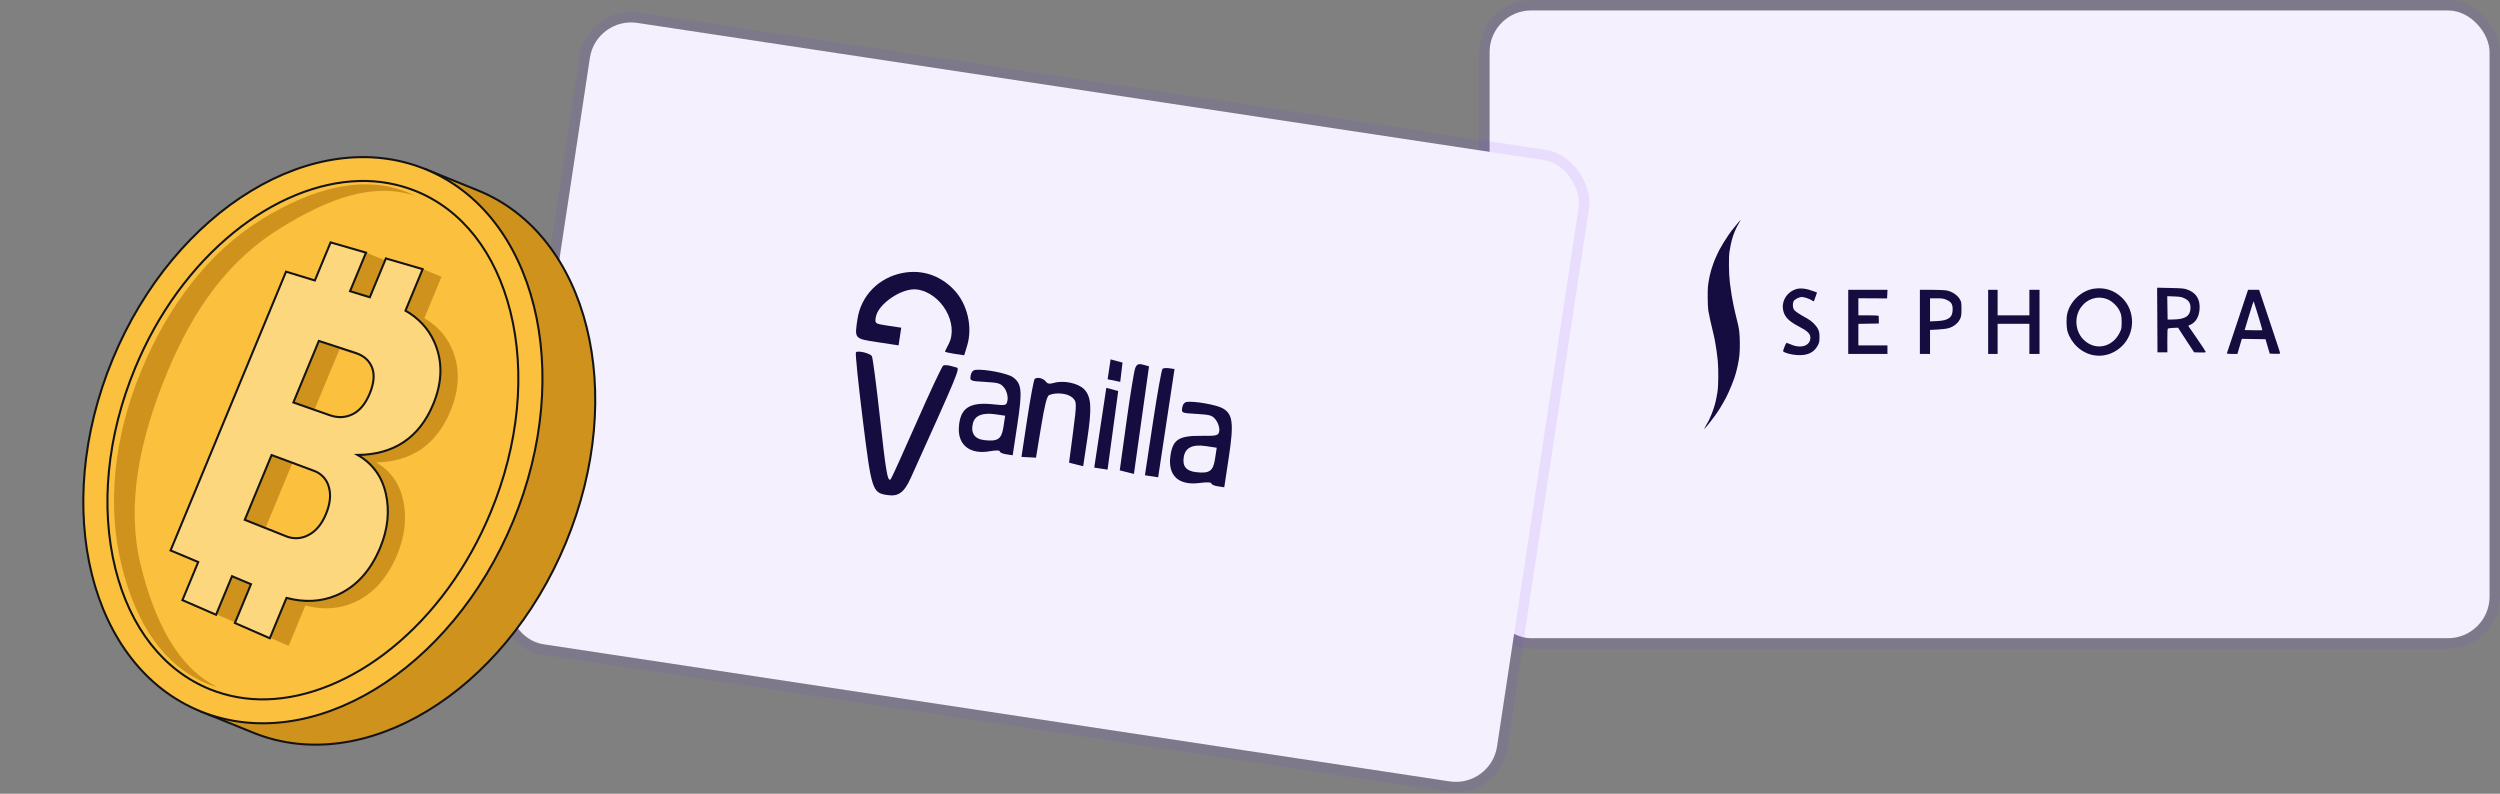 <svg width="1200" height="381" viewBox="0 0 1200 381" fill="none" xmlns="http://www.w3.org/2000/svg">
<rect x="0" y="0" width="1200" height="381" fill="#808080" stroke="none"/>
<rect x="715" y="5" width="480" height="301.345" rx="20" fill="#F5F0FE"/>
<path fill-rule="evenodd" clip-rule="evenodd" d="M834.982 106.599C833.317 109.302 832.092 112.166 831.257 115.311C830.891 116.693 830.713 117.569 830.178 120.637C829.73 123.208 829.821 131.51 830.344 135.76C830.624 138.039 831.011 140.764 831.166 141.546C831.252 141.98 831.433 142.986 831.568 143.782C831.704 144.577 831.877 145.494 831.953 145.82C832.03 146.145 832.178 146.856 832.284 147.398C832.389 147.94 832.612 148.946 832.78 149.634C834.478 156.59 834.469 156.548 834.836 159.102C835.177 161.473 835.229 167.977 834.925 170.411C834.658 172.556 834.621 172.805 834.408 173.896C834.308 174.402 834.159 175.172 834.075 175.606C833.992 176.04 833.772 176.957 833.588 177.644C833.403 178.331 833.21 179.071 833.16 179.288C832.653 181.457 829.922 188.236 828.499 190.86C826.372 194.783 825.166 196.748 823.137 199.605C821.915 201.326 819.032 204.955 818.619 205.292C818.508 205.383 818.332 205.576 818.229 205.72C817.914 206.163 818.012 205.695 818.345 205.165C818.517 204.892 818.992 204.047 819.401 203.287C819.811 202.528 820.217 201.804 820.304 201.678C820.392 201.553 820.463 201.384 820.463 201.304C820.463 201.223 820.569 200.971 820.699 200.743C820.829 200.515 821.188 199.707 821.496 198.948C822.676 196.039 823.446 193.412 823.943 190.597C824.084 189.802 824.269 188.766 824.356 188.296C824.856 185.581 824.94 177.365 824.513 172.976C824.293 170.715 823.77 166.949 823.389 164.888C823.302 164.418 823.154 163.59 823.059 163.047C822.964 162.505 822.819 161.794 822.738 161.469C822.656 161.144 822.47 160.345 822.325 159.694C822.18 159.043 821.947 158.066 821.809 157.524C821.296 155.519 820.682 152.723 820.308 150.686C820.222 150.216 820.07 149.417 819.97 148.91C819.703 147.561 819.58 139.507 819.796 137.601C820.217 133.901 821.03 130.326 822.174 127.146C822.5 126.242 822.805 125.384 822.852 125.24C823.001 124.786 825.028 120.381 825.151 120.242C825.216 120.17 825.404 119.815 825.568 119.453C825.955 118.603 828.58 114.345 829.487 113.097C829.872 112.567 830.187 112.113 830.187 112.089C830.187 111.826 835.411 105.448 835.626 105.448C835.662 105.448 835.372 105.966 834.982 106.599Z" fill="#150D40"/>
<path fill-rule="evenodd" clip-rule="evenodd" d="M1005.27 138.536C999.263 139.341 993.676 144.516 992.275 150.571C991.752 152.828 991.844 157.196 992.455 159.209C993.269 161.889 994.958 164.55 997.105 166.532C1003.32 172.276 1012.34 172.124 1018.51 166.172C1025.01 159.892 1025.02 149.079 1018.51 142.862C1014.82 139.327 1010.32 137.859 1005.27 138.536ZM1035.51 153.6L1035.59 169.106H1037.97H1040.35L1040.32 163.608C1040.3 160.584 1040.4 157.967 1040.53 157.793C1040.67 157.618 1041.84 157.435 1043.13 157.385L1045.49 157.294L1046.12 158.331C1046.47 158.9 1048.2 161.558 1049.97 164.236L1053.19 169.106L1055.99 169.196C1057.8 169.255 1058.79 169.17 1058.79 168.955C1058.79 168.772 1056.89 165.871 1054.57 162.508L1050.35 156.394L1051.57 155.79C1054.09 154.537 1055.55 151.963 1055.8 148.346C1056.11 143.716 1054.22 140.625 1050.14 139.081C1048.45 138.441 1047.54 138.348 1041.83 138.229L1035.42 138.094L1035.51 153.6ZM862.168 138.768C858.138 139.955 855.391 143.876 855.768 147.904C856.117 151.63 858.18 154 863.421 156.696C867.527 158.808 868.984 160.214 868.984 162.068C868.984 165.939 864.56 167.493 859.649 165.347C858.53 164.859 857.558 164.514 857.489 164.583C857.04 165.028 855.713 168.475 855.917 168.667C856.74 169.442 859.999 170.295 862.691 170.44C867.496 170.7 870.552 169.33 872.381 166.097C873.219 164.615 873.346 164.065 873.354 161.88C873.362 159.886 873.211 159.066 872.625 157.915C871.73 156.155 869.66 154.1 867.686 153.01C863.399 150.644 861.469 149.342 861.03 148.518C860.454 147.44 860.406 145.716 860.922 144.62C861.346 143.72 863.563 142.558 864.857 142.558C866.011 142.558 868.612 143.432 869.715 144.189C870.404 144.662 870.645 144.707 870.766 144.387C870.853 144.159 871.205 143.171 871.549 142.192L872.175 140.411L870.498 139.774C867.153 138.501 864.259 138.152 862.168 138.768ZM887.153 154.497V169.891H896.562H905.971V167.849V165.807H898.995H892.02V160.631V155.456L896.93 155.369L901.841 155.282L901.819 153.633C901.807 152.726 901.787 151.842 901.775 151.669C901.761 151.475 899.9 151.355 896.887 151.355H892.02V147.26V143.164L898.914 143.201L905.809 143.237L905.905 141.17L906.001 139.103H896.577H887.153V154.497ZM921.545 154.497V169.891H923.978H926.412V164.123V158.354L930.062 158.18C932.069 158.084 934.472 157.778 935.401 157.5C937.699 156.812 939.674 155.276 940.67 153.403C941.412 152.006 941.499 151.479 941.499 148.354C941.499 145.017 941.456 144.798 940.513 143.319C939.363 141.514 936.922 139.944 934.473 139.436C933.591 139.252 930.321 139.103 927.207 139.103H921.545V154.497ZM954.314 154.497V169.891H956.585H958.857V162.665V155.439H966.481H974.106V162.665V169.891H976.539H978.973V154.497V139.103H976.539H974.106V145.229V151.355H966.481H958.857V145.229V139.103H956.585H954.314V154.497ZM1078.04 142.166C1077.48 143.851 1075.24 150.593 1073.06 157.15C1070.88 163.707 1069.03 169.255 1068.94 169.481C1068.81 169.797 1069.37 169.891 1071.36 169.891H1073.95L1075.01 166.271L1076.08 162.651L1081.76 162.737L1087.44 162.822L1088.45 166.278L1089.47 169.734L1091.97 169.826C1093.35 169.876 1094.48 169.795 1094.48 169.646C1094.48 169.497 1094.27 168.749 1094.01 167.983C1093.75 167.218 1092.21 162.563 1090.58 157.638C1088.95 152.714 1086.89 146.529 1085.99 143.894L1084.37 139.103H1081.72H1079.07L1078.04 142.166ZM1048.56 143.193C1050.61 144.179 1051.47 145.547 1051.44 147.738C1051.38 151.637 1049.01 153.26 1043.21 153.353L1040.46 153.397L1040.37 147.785L1040.28 142.172L1043.61 142.293C1046.35 142.392 1047.23 142.553 1048.56 143.193ZM1011.32 143.551C1013.82 144.451 1016.57 147.125 1017.63 149.681C1018.25 151.18 1018.39 152.084 1018.39 154.661C1018.39 157.57 1018.31 157.965 1017.35 159.859C1013.76 166.913 1005.6 168.435 1000.14 163.069C996.11 159.112 995.506 152.236 998.781 147.615C1001.75 143.432 1006.62 141.852 1011.32 143.551ZM934.374 143.93C936.618 144.942 937.268 145.972 937.275 148.528C937.286 152.355 935.237 153.875 929.737 154.118L926.412 154.265V148.726V143.187L929.575 143.19C932.209 143.192 933.012 143.316 934.374 143.93ZM1083.94 151.539C1085.09 155.305 1085.98 158.435 1085.92 158.493C1085.86 158.552 1083.92 158.56 1081.62 158.512L1077.43 158.424L1079.53 151.451C1080.69 147.616 1081.69 144.526 1081.75 144.585C1081.81 144.643 1082.8 147.773 1083.94 151.539Z" fill="#150D40"/>
<rect x="712.5" y="2.5" width="485" height="306.345" rx="22.5" stroke="#7234F5" stroke-opacity="0.1" stroke-width="5"/>
<rect x="286.131" y="8" width="480" height="301.651" rx="20" transform="rotate(8.604 286.131 8)" fill="#F5F0FE"/>
<path fill-rule="evenodd" clip-rule="evenodd" d="M433.331 131.012C421.831 133.181 413.292 141.876 411.585 153.153C410.14 162.706 410.002 162.55 421.38 164.272L431.317 165.776L432.6 157.293L426.253 156.333C419.98 155.384 419.911 155.337 420.363 152.35C421.344 145.867 433.113 137.938 440.244 138.957C451.912 140.624 460.44 155.493 455.312 165.227C454.395 166.968 453.619 168.56 453.588 168.765C453.557 168.97 455.619 169.453 458.171 169.839L462.812 170.541L464.199 166.035C466.995 156.957 464.345 145.766 457.793 138.981C451.146 132.097 442.502 129.282 433.331 131.012ZM544.912 176.659C544.378 177.958 542.487 189.539 540.709 202.393L537.479 225.766L544.292 227.479L551.527 175.831L548.706 175.064C546.481 174.46 545.677 174.798 544.912 176.659ZM558.024 176.995C557.577 177.324 555.491 188.966 553.388 202.866L549.564 228.136L555.911 229.097L563.773 177.141L561.305 176.768C559.947 176.562 558.47 176.664 558.024 176.995ZM410.835 169.116C410.486 169.528 411.955 183.988 414.102 201.25C418.364 235.517 418.696 236.534 425.974 237.635C431.245 238.432 434.011 236.4 437.171 229.405C459.893 179.118 460.836 176.85 459.194 176.411C458.765 176.297 457.377 175.925 456.11 175.586C454.842 175.246 453.337 175.181 452.766 175.442C452.194 175.701 446.408 188.014 439.907 202.802C433.407 217.589 427.818 229.889 427.486 230.134C426.029 231.211 425.253 226.69 422.347 200.21C420.649 184.742 418.918 171.574 418.499 170.948C417.538 169.513 411.684 168.114 410.835 169.116ZM468.222 177.53C467.054 177.655 466.144 178.749 465.907 180.315C465.521 182.864 465.606 182.901 472.885 183.319C479.488 183.698 480.452 184.012 482.166 186.343C483.218 187.773 483.876 190.254 483.629 191.858C483.191 194.686 482.985 194.752 476.731 194.076C465.298 192.841 460.762 195.909 460.253 205.221C459.784 213.8 465.798 218.324 475.335 216.565C477.917 216.089 479.966 216.12 479.888 216.636C479.81 217.151 481.174 217.788 482.92 218.052L486.093 218.532L488.332 203.738C490.785 187.528 490.467 184.151 486.198 181.048C483.66 179.205 472.681 177.056 468.222 177.53ZM496.699 181.815C496.252 182.145 494.631 190.716 493.096 200.861L490.304 219.307L497.281 219.683L499.7 204.976C501.425 194.484 502.534 190.092 503.572 189.648C506.933 188.209 512.441 188.782 514.695 190.804C516.887 192.771 516.901 193.38 515.06 207.465L513.149 222.084L519.924 223.789L521.893 210.732C524.161 195.701 523.849 190.529 520.453 186.904C517.697 183.964 510.647 182.437 505.983 183.769C503.756 184.405 502.824 184.264 502.019 183.169C500.866 181.601 497.981 180.867 496.699 181.815ZM525.234 224.455L531.629 225.423L536.747 187.694L531.031 186.143L525.234 224.455ZM569.775 192.897C568.607 193.021 567.697 194.116 567.46 195.682C567.074 198.231 567.159 198.268 574.438 198.686C581.041 199.064 582.005 199.378 583.719 201.709C584.771 203.14 585.462 205.43 585.255 206.798C584.908 209.092 584.235 209.281 576.676 209.202C565.916 209.089 562.988 210.935 561.835 218.553C560.365 228.265 565.683 233.22 576.056 231.805C579.097 231.389 581.521 231.475 581.442 231.995C581.364 232.513 582.728 233.155 584.473 233.419L587.646 233.899L589.828 219.48C592.336 202.905 591.753 198.557 586.66 195.865C583.639 194.267 573.554 192.494 569.775 192.897ZM481.677 204.811C480.771 210.801 479.047 212.004 472.444 211.258C467.794 210.733 465.824 207.817 466.996 203.195C467.961 199.391 471.639 197.946 477.976 198.882L482.474 199.547L481.677 204.811ZM583.23 220.178C582.33 226.126 580.593 227.369 574.195 226.647C569.409 226.107 567.524 223.863 568.185 219.494C568.885 214.87 572.36 213.148 578.974 214.148L584.027 214.913L583.23 220.178Z" fill="#150D40"/>
<path d="M538.814 174.04L537.708 183.298L531.652 182.039L533.097 172.488L538.814 174.04Z" fill="#150D40"/>
<rect x="284.033" y="5.154" width="485" height="306.651" rx="22.5" transform="rotate(8.604 284.033 5.154)" stroke="#7234F5" stroke-opacity="0.1" stroke-width="5"/>
<path d="M229.44 91.415L204.097 81.145L202.182 85.727C155.172 84.261 104.271 122.601 79.421 182.618C54.572 242.635 63.635 305.27 98.172 336.857L96.275 341.439L121.614 351.708C174.686 373.215 241.83 332.386 271.609 260.505C301.388 188.624 282.508 112.926 229.44 91.415Z" fill="#CF931D" stroke="#141414"/>
<path d="M246.281 250.249C276.052 178.372 257.164 102.666 204.092 81.156C151.021 59.646 83.864 100.478 54.093 172.355C24.321 244.233 43.21 319.939 96.281 341.449C149.352 362.959 216.51 322.127 246.281 250.249Z" fill="#FBC03D" stroke="#141414"/>
<path d="M127.991 335.68L127.989 335.68C118.65 335.959 109.354 334.303 100.699 330.821C78.576 321.851 62.467 301.358 55.4 273.032C48.021 243.454 51.362 209.243 64.84 176.698C75.757 150.342 92.185 127.786 112.341 111.467L112.341 111.466C131.277 96.115 152.613 87.408 172.367 86.886L172.369 86.886C181.715 86.606 191.018 88.26 199.68 91.745C221.805 100.715 237.91 121.207 244.977 149.534C252.356 179.112 249.015 213.323 235.536 245.869C224.62 272.224 208.191 294.776 188.04 311.123C169.099 326.469 147.763 335.177 127.991 335.68Z" fill="#FBC03D" stroke="#141414"/>
<path d="M67.625 271.609C60.469 242.78 66.855 211.325 79.912 179.639C92.969 147.953 109.757 124.681 135.203 109.129C158.087 95.147 179.097 87.264 199.711 94.131C198.466 93.53 197.203 92.961 195.917 92.44C174.423 83.684 150.33 90.188 125.989 105.058C100.547 120.605 80.677 146.622 67.62 178.308C54.563 209.994 51.256 242.789 58.416 271.609C65.261 299.186 78.44 319.665 99.934 328.416C101.221 328.942 103.174 329.422 104.486 329.856C84.945 320.378 74.081 297.535 67.625 271.609Z" fill="#CF931D"/>
<path d="M193.574 240.335C191.831 232.112 187.484 225.996 180.592 221.981C197.586 221.608 209.547 213.39 216.205 197.317C220.678 186.516 220.914 176.529 216.913 167.357C214.211 161.174 209.797 156.31 203.671 152.764L211.918 132.848L202.879 129.16L185.485 125.215L175.7 121.241L174.931 122.163L168.967 120.495L161.395 138.775L147.957 134.705L92.531 268.521L105.41 273.937L97.839 292.222L113.495 299.066L121.16 280.56L130.013 284.28L122.297 302.906L138.554 310.013L146.573 290.655C154.895 292.807 162.63 292.365 169.731 289.272C178.966 285.256 185.947 277.561 190.675 266.189C194.366 257.25 195.332 248.632 193.574 240.335ZM162.96 167.657L180.038 173.188C183.852 174.417 186.401 176.703 187.684 180.046C188.967 183.39 188.58 187.538 186.524 192.491C184.47 197.454 181.754 200.789 178.374 202.498C174.994 204.206 171.422 204.394 167.657 203.06L150.734 197.156L162.96 167.657ZM187.046 146.532L184.87 145.873L187.931 144.398L187.046 146.532ZM157.122 260.496C153.627 262.34 150.116 262.56 146.587 261.155L127.399 253.518L140.273 222.438L159.95 229.734C163.52 231.058 165.832 233.595 166.888 237.344C167.945 241.093 167.458 245.429 165.43 250.351C163.398 255.271 160.629 258.657 157.122 260.51V260.496Z" fill="#CF931D"/>
<path d="M185.206 236.961C183.342 228.665 178.808 222.493 171.693 218.391C189.12 218.192 201.3 210.062 207.959 193.989C212.432 183.19 212.553 173.137 208.364 163.905C205.531 157.67 200.952 152.738 194.628 149.109L202.875 129.192L185.229 124.053L177.513 142.684L168.022 139.78L175.687 121.274L158.698 116.346L151.126 134.627L137.301 130.4L81.876 264.202L95.142 269.774L87.565 288.059L103.697 295.093L111.362 276.587L120.466 280.413L112.75 299.043L129.501 306.353L137.525 286.995C146.08 289.239 154.006 288.875 161.261 285.847C170.685 281.908 177.763 274.252 182.494 262.879C186.194 253.943 187.098 245.304 185.206 236.961ZM153.055 163.646L170.626 169.385C174.559 170.666 177.199 172.988 178.548 176.35C179.896 179.711 179.545 183.883 177.494 188.864C175.435 193.826 172.684 197.148 169.242 198.829C165.801 200.51 162.137 200.663 158.251 199.29L140.828 193.178L153.055 163.646ZM148.055 256.827C146.413 257.717 144.589 258.23 142.719 258.325C140.849 258.421 138.981 258.098 137.255 257.38L117.493 249.508L130.368 218.427L150.628 225.964C152.374 226.568 153.943 227.587 155.199 228.932C156.454 230.276 157.356 231.905 157.827 233.675C158.951 237.464 158.499 241.813 156.471 246.724C154.442 251.634 151.631 255.002 148.037 256.827H148.055Z" fill="#FDD77E" stroke="#141414"/>
</svg>
